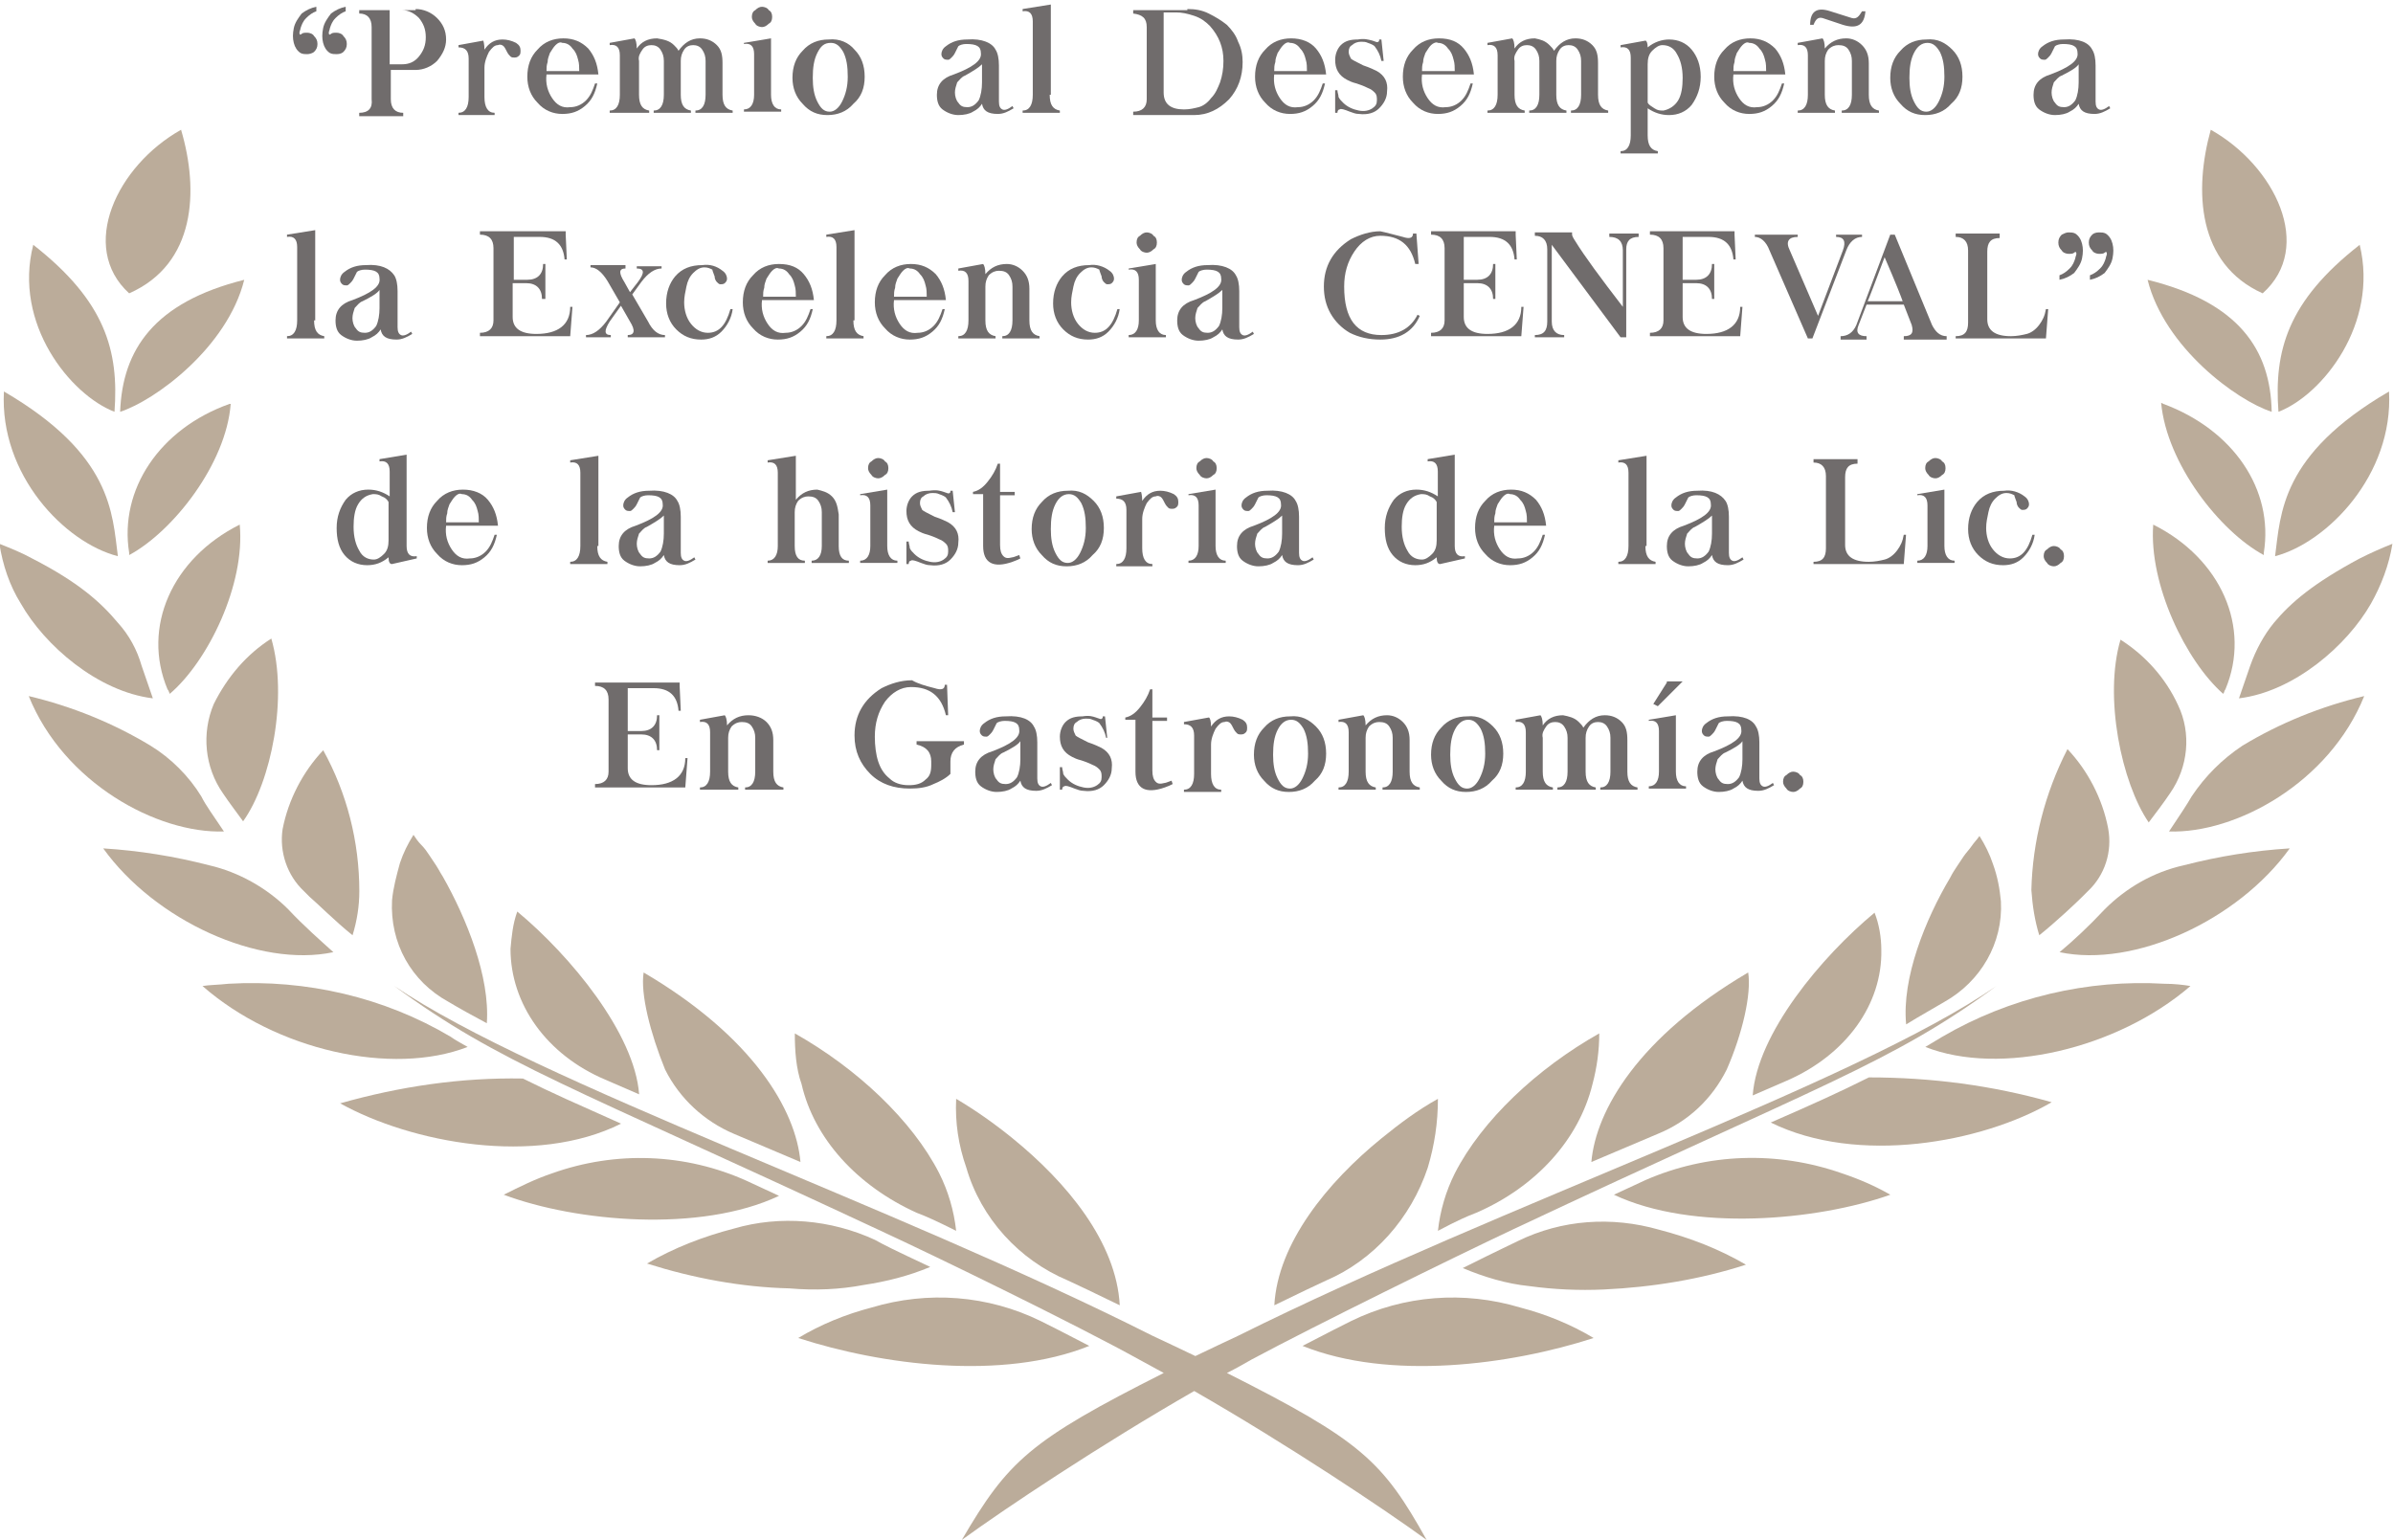 <?xml version="1.0" encoding="utf-8"?>
<!-- Generator: Adobe Illustrator 25.2.3, SVG Export Plug-In . SVG Version: 6.00 Build 0)  -->
<svg version="1.1" id="Layer_1" xmlns="http://www.w3.org/2000/svg" xmlns:xlink="http://www.w3.org/1999/xlink" x="0px" y="0px"
	 viewBox="0 0 212.1 136.5" style="enable-background:new 0 0 212.1 136.5;" xml:space="preserve">
<style type="text/css">
	.st0{enable-background:new    ;}
	.st1{fill:#706C6C;}
	.st2{fill:#BBAC9A;}
</style>
<g transform="translate(-613.961 -1653)">
	<g class="st0">
		<path class="st1" d="M641.2,1657.8c-0.2,0-0.4,0-0.6-0.1c-0.3-0.2-0.5-0.5-0.6-0.9c-0.1-0.4-0.1-0.8,0-1.3
			c0.1-0.5,0.4-0.9,0.7-1.3c0.4-0.3,0.8-0.5,1.3-0.6v0.4c-0.3,0.1-0.6,0.3-0.9,0.6c-0.3,0.3-0.4,0.6-0.5,0.9c0,0.1-0.1,0.3-0.1,0.4
			c0,0.2,0.1,0.2,0.2,0.1c0.1-0.1,0.3-0.1,0.5-0.1c0.2,0,0.5,0.1,0.6,0.3c0.2,0.2,0.3,0.4,0.3,0.7c0,0.3-0.1,0.5-0.3,0.7
			C641.7,1657.7,641.4,1657.8,641.2,1657.8z M643.8,1657.8c-0.2,0-0.4,0-0.6-0.1c-0.3-0.2-0.5-0.5-0.6-0.9c-0.1-0.4-0.1-0.8,0-1.3
			c0.1-0.5,0.4-0.9,0.7-1.3c0.4-0.3,0.8-0.5,1.3-0.6v0.4c-0.3,0.1-0.6,0.3-0.9,0.6c-0.3,0.3-0.4,0.6-0.5,0.9c0,0.1-0.1,0.3-0.1,0.4
			c0,0.2,0.1,0.2,0.2,0.1c0.1-0.1,0.3-0.1,0.5-0.1c0.2,0,0.5,0.1,0.6,0.3c0.2,0.2,0.3,0.4,0.3,0.7c0,0.3-0.1,0.5-0.3,0.7
			C644.3,1657.7,644.1,1657.8,643.8,1657.8z"/>
		<path class="st1" d="M650.8,1653.8c0.7,0,1.4,0.3,1.9,0.8c0.5,0.5,0.8,1.1,0.8,1.9c0,0.7-0.3,1.3-0.8,1.9
			c-0.5,0.5-1.2,0.8-1.9,0.8h-2.2v2.6c0,0.8,0.4,1.2,1.1,1.2v0.3h-3.9v-0.3c0.8,0,1.2-0.4,1.1-1.2v-6.4c0-0.8-0.4-1.2-1.1-1.2v-0.3
			H650.8z M648.5,1658.7h1.1c0.6,0,1.1-0.2,1.5-0.7s0.6-1,0.6-1.7c0-0.7-0.2-1.2-0.6-1.7c-0.4-0.4-0.9-0.7-1.5-0.7h-1.1V1658.7z"/>
		<path class="st1" d="M656.9,1657.4c0.4-0.6,0.9-0.9,1.6-0.9c0.4,0,0.8,0.1,1.2,0.3c0.3,0.2,0.4,0.4,0.4,0.7c0,0.1,0,0.3-0.1,0.4
			c-0.1,0.1-0.2,0.2-0.4,0.2c-0.2,0-0.3,0-0.4-0.1c-0.1-0.1-0.2-0.2-0.3-0.4c-0.1-0.2-0.2-0.4-0.3-0.5c-0.1-0.1-0.3-0.2-0.5-0.1
			c-0.3,0-0.5,0.2-0.8,0.6c-0.2,0.4-0.4,0.9-0.4,1.4v2.6c0,0.9,0.3,1.4,0.9,1.4v0.2h-3.2v-0.2c0.6,0,0.9-0.5,0.9-1.4v-3.4
			c0-0.7-0.3-1-0.9-1v-0.2l2.2-0.4C656.8,1656.6,656.9,1656.9,656.9,1657.4z"/>
		<path class="st1" d="M666.1,1657.3c0.5,0.6,0.8,1.3,0.9,2.3h-4.6c-0.1,0.8,0.1,1.5,0.5,2.1c0.4,0.6,0.9,0.9,1.6,0.8
			c0.5,0,1-0.2,1.4-0.6s0.6-0.9,0.8-1.5h0.2c-0.2,0.9-0.5,1.5-1.1,2c-0.6,0.5-1.2,0.7-2,0.7c-0.8,0-1.6-0.3-2.2-1
			c-0.6-0.6-0.9-1.4-0.9-2.3c0-1,0.3-1.8,0.9-2.4c0.6-0.7,1.4-1,2.3-1C664.8,1656.4,665.5,1656.7,666.1,1657.3z M663.2,1657
			c-0.2,0.2-0.3,0.4-0.5,0.7c-0.1,0.3-0.2,0.5-0.2,0.8c-0.1,0.3-0.1,0.5-0.1,0.8h2.9c0-0.3,0-0.7-0.1-1c-0.1-0.4-0.2-0.7-0.5-1
			c-0.2-0.3-0.5-0.5-0.9-0.5C663.6,1656.7,663.4,1656.8,663.2,1657z"/>
		<path class="st1" d="M673.7,1657c0.2,0.2,0.3,0.3,0.4,0.5c0.5-0.7,1.1-1.1,1.9-1.1c0.6,0,1.1,0.2,1.5,0.6c0.4,0.4,0.5,0.9,0.5,1.6
			v2.8c0,0.9,0.3,1.3,0.9,1.4v0.2h-3.3v-0.2c0.6,0,0.9-0.5,0.9-1.4v-3c0-0.4-0.1-0.7-0.3-1c-0.2-0.3-0.5-0.4-0.8-0.4
			c-0.3,0-0.6,0.1-0.8,0.4c-0.2,0.3-0.3,0.6-0.3,1v3c0,0.9,0.3,1.3,0.9,1.4v0.2h-3.3v-0.2c0.6,0,0.9-0.5,0.9-1.4v-3
			c0-0.4-0.1-0.7-0.3-1c-0.2-0.3-0.5-0.4-0.8-0.4c-0.3,0-0.6,0.1-0.8,0.4c-0.2,0.3-0.4,0.6-0.3,1v3c0,0.9,0.3,1.3,0.9,1.4v0.2H668
			v-0.2c0.6,0,0.9-0.5,0.9-1.4v-3.5c0-0.7-0.3-1-0.9-0.9v-0.2l2.2-0.4c0.1,0.1,0.2,0.4,0.2,0.9c0.4-0.6,1-0.9,1.8-0.9
			C672.8,1656.5,673.3,1656.6,673.7,1657z"/>
		<path class="st1" d="M679.9,1656.8l2.4-0.4v5c0,0.8,0.3,1.3,0.9,1.3v0.2h-3.3v-0.2c0.6,0,0.9-0.5,0.9-1.3v-3.6
			c0-0.7-0.3-1-0.9-0.9V1656.8z M682.4,1654.5c0,0.3-0.1,0.5-0.3,0.6c-0.2,0.2-0.4,0.3-0.6,0.3c-0.2,0-0.5-0.1-0.6-0.3
			c-0.2-0.2-0.3-0.4-0.3-0.6c0-0.3,0.1-0.5,0.3-0.6c0.2-0.2,0.4-0.3,0.6-0.3c0.2,0,0.5,0.1,0.6,0.3
			C682.3,1654,682.4,1654.2,682.4,1654.5z"/>
		<path class="st1" d="M689.7,1657.4c0.6,0.6,0.9,1.4,0.9,2.4c0,1-0.3,1.8-1,2.4c-0.6,0.7-1.4,1-2.3,1c-0.9,0-1.6-0.3-2.2-1
			c-0.6-0.6-0.9-1.4-0.9-2.3c0-1,0.3-1.8,0.9-2.4c0.6-0.7,1.4-1,2.3-1C688.4,1656.4,689.2,1656.8,689.7,1657.4z M686.4,1657.7
			c-0.3,0.6-0.4,1.3-0.4,2.2c0,0.8,0.1,1.5,0.4,2.1c0.3,0.6,0.6,0.9,1.1,0.9c0.4,0,0.8-0.3,1.1-0.9c0.3-0.6,0.5-1.3,0.5-2.2
			c0-0.9-0.1-1.6-0.4-2.2c-0.3-0.5-0.6-0.8-1.1-0.8C687,1656.8,686.7,1657.1,686.4,1657.7z"/>
		<path class="st1" d="M702.2,1657.4c0.2,0.3,0.3,0.8,0.3,1.4v3.2c0,0.4,0.1,0.6,0.3,0.7c0.2,0.1,0.5,0,0.9-0.3l0.1,0.2
			c-0.5,0.3-0.9,0.5-1.4,0.5c-0.9,0-1.3-0.3-1.4-0.9c-0.2,0.3-0.4,0.5-0.8,0.7c-0.3,0.2-0.8,0.3-1.3,0.3c-0.5,0-1-0.2-1.4-0.5
			c-0.4-0.3-0.5-0.8-0.5-1.3c0-0.9,0.5-1.5,1.5-1.8c1.6-0.6,2.5-1.2,2.4-1.9c0-0.6-0.4-0.8-1.3-0.8c-0.3,0-0.6,0.1-0.7,0.2
			c0,0-0.1,0.2-0.3,0.6c-0.1,0.2-0.2,0.3-0.3,0.4c-0.1,0.1-0.2,0.2-0.3,0.2c-0.1,0-0.3,0-0.4-0.1c-0.1-0.1-0.2-0.2-0.2-0.4
			c0-0.2,0.1-0.5,0.4-0.7c0.5-0.4,1.1-0.6,1.9-0.6C701,1656.4,701.9,1656.8,702.2,1657.4z M699.5,1659.7c-0.3,0.1-0.5,0.4-0.7,0.6
			c-0.1,0.3-0.2,0.6-0.2,0.9c0,0.3,0.1,0.7,0.3,0.9c0.2,0.3,0.4,0.4,0.8,0.4c0.4,0,0.7-0.2,1-0.6c0.2-0.4,0.3-1,0.3-1.6v-1.6
			C700.7,1659,700.2,1659.3,699.5,1659.7z"/>
		<path class="st1" d="M707,1661.4c0,0.9,0.3,1.3,0.9,1.4v0.2h-3.3v-0.2c0.6,0,0.9-0.5,0.9-1.4v-6.5c0-0.7-0.3-1-0.9-0.9v-0.2
			l2.5-0.4v3V1661.4z"/>
		<path class="st1" d="M719.2,1653.8c0.7,0,1.3,0.1,1.9,0.4c0.6,0.3,1.1,0.6,1.6,1c0.4,0.4,0.8,0.9,1,1.5c0.3,0.6,0.4,1.2,0.4,1.8
			c0,1.3-0.4,2.4-1.2,3.3c-0.9,0.9-1.9,1.4-3.1,1.4h-5.4v-0.3c0.8,0,1.2-0.4,1.2-1.1v-6.4c0-0.8-0.4-1.1-1.2-1.2v-0.3H719.2z
			 M717.1,1661.2c0,1,0.6,1.5,1.8,1.5c0.5,0,0.9-0.1,1.3-0.2c0.4-0.1,0.8-0.4,1.1-0.8c0.4-0.4,0.6-0.9,0.8-1.4
			c0.2-0.6,0.3-1.2,0.3-1.9c0-1.2-0.4-2.2-1.2-3.1c-0.4-0.4-0.8-0.7-1.4-0.9c-0.6-0.2-1.1-0.3-1.6-0.3h-1.1V1661.2z"/>
		<path class="st1" d="M730.6,1657.3c0.5,0.6,0.8,1.3,0.9,2.3h-4.6c-0.1,0.8,0.1,1.5,0.5,2.1c0.4,0.6,0.9,0.9,1.6,0.8
			c0.5,0,1-0.2,1.4-0.6s0.6-0.9,0.8-1.5h0.2c-0.2,0.9-0.5,1.5-1.1,2c-0.6,0.5-1.2,0.7-2,0.7c-0.8,0-1.6-0.3-2.2-1
			c-0.6-0.6-0.9-1.4-0.9-2.3c0-1,0.3-1.8,0.9-2.4c0.6-0.7,1.4-1,2.3-1C729.3,1656.4,730.1,1656.7,730.6,1657.3z M727.7,1657
			c-0.2,0.2-0.3,0.4-0.5,0.7c-0.1,0.3-0.2,0.5-0.2,0.8c-0.1,0.3-0.1,0.5-0.1,0.8h2.9c0-0.3,0-0.7-0.1-1c-0.1-0.4-0.2-0.7-0.5-1
			c-0.2-0.3-0.5-0.5-0.9-0.5C728.1,1656.7,727.9,1656.8,727.7,1657z"/>
		<path class="st1" d="M735.6,1656.6c0.3,0.1,0.5,0.2,0.5,0.1c0.1,0,0.1-0.1,0.1-0.2h0.2l0.2,1.9h-0.2c-0.1-0.5-0.3-0.9-0.6-1.3
			c-0.1-0.1-0.3-0.2-0.6-0.3c-0.2-0.1-0.4-0.1-0.6-0.1c-0.3,0-0.6,0.1-0.8,0.3c-0.2,0.1-0.3,0.3-0.3,0.6c0,0.2,0.1,0.4,0.2,0.6
			c0.1,0.1,0.5,0.3,1.1,0.6c0.6,0.2,1,0.4,1.2,0.5c0.7,0.4,1,1,0.9,1.8c0,0.6-0.3,1.1-0.7,1.5c-0.4,0.4-1,0.6-1.8,0.5
			c-0.3,0-0.5-0.1-0.8-0.2c-0.5-0.2-0.8-0.3-0.9-0.2c-0.1,0-0.2,0.1-0.2,0.3h-0.2l0-2h0.2c0,0.2,0.1,0.4,0.1,0.6
			c0.1,0.2,0.2,0.3,0.4,0.5c0.4,0.4,0.9,0.6,1.4,0.7c0.5,0.1,0.9,0,1.2-0.2c0.3-0.2,0.4-0.4,0.4-0.7c0-0.3,0-0.5-0.2-0.7
			c-0.1-0.1-0.3-0.3-0.6-0.4c-0.4-0.2-0.7-0.3-1-0.4c-0.4-0.1-0.6-0.2-0.8-0.3c-0.8-0.4-1.1-1-1.1-1.8c0-0.5,0.2-1,0.5-1.3
			c0.4-0.4,0.9-0.5,1.5-0.5C734.9,1656.4,735.2,1656.5,735.6,1656.6z"/>
		<path class="st1" d="M743.7,1657.3c0.5,0.6,0.8,1.3,0.9,2.3H740c-0.1,0.8,0.1,1.5,0.5,2.1c0.4,0.6,0.9,0.9,1.6,0.8
			c0.5,0,1-0.2,1.4-0.6s0.6-0.9,0.8-1.5h0.2c-0.2,0.9-0.5,1.5-1.1,2c-0.6,0.5-1.2,0.7-2,0.7c-0.8,0-1.6-0.3-2.2-1
			c-0.6-0.6-0.9-1.4-0.9-2.3c0-1,0.3-1.8,0.9-2.4c0.6-0.7,1.4-1,2.3-1C742.5,1656.4,743.2,1656.7,743.7,1657.3z M740.8,1657
			c-0.2,0.2-0.3,0.4-0.5,0.7c-0.1,0.3-0.2,0.5-0.2,0.8c-0.1,0.3-0.1,0.5-0.1,0.8h2.9c0-0.3,0-0.7-0.1-1c-0.1-0.4-0.2-0.7-0.5-1
			c-0.2-0.3-0.5-0.5-0.9-0.5C741.3,1656.7,741,1656.8,740.8,1657z"/>
		<path class="st1" d="M751.3,1657c0.2,0.2,0.3,0.3,0.4,0.5c0.5-0.7,1.1-1.1,1.9-1.1c0.6,0,1.1,0.2,1.5,0.6c0.4,0.4,0.5,0.9,0.5,1.6
			v2.8c0,0.9,0.3,1.3,0.9,1.4v0.2h-3.3v-0.2c0.6,0,0.9-0.5,0.9-1.4v-3c0-0.4-0.1-0.7-0.3-1c-0.2-0.3-0.5-0.4-0.8-0.4
			c-0.3,0-0.6,0.1-0.8,0.4c-0.2,0.3-0.3,0.6-0.3,1v3c0,0.9,0.3,1.3,0.9,1.4v0.2h-3.3v-0.2c0.6,0,0.9-0.5,0.9-1.4v-3
			c0-0.4-0.1-0.7-0.3-1c-0.2-0.3-0.5-0.4-0.8-0.4c-0.3,0-0.6,0.1-0.8,0.4c-0.2,0.3-0.4,0.6-0.3,1v3c0,0.9,0.3,1.3,0.9,1.4v0.2h-3.3
			v-0.2c0.6,0,0.9-0.5,0.9-1.4v-3.5c0-0.7-0.3-1-0.9-0.9v-0.2l2.2-0.4c0.1,0.1,0.2,0.4,0.2,0.9c0.4-0.6,1-0.9,1.8-0.9
			C750.5,1656.5,750.9,1656.6,751.3,1657z"/>
		<path class="st1" d="M760,1657.2c0.6-0.5,1.3-0.7,1.9-0.7c0.8,0,1.5,0.3,2,0.9c0.5,0.6,0.8,1.4,0.8,2.4c0,1-0.3,1.8-0.8,2.5
			c-0.5,0.6-1.2,0.9-2,0.9c-0.7,0-1.3-0.2-1.9-0.6v2.4c0,0.9,0.3,1.3,0.9,1.4v0.2h-3.3v-0.2c0.6,0,0.9-0.5,0.9-1.4v-6.9
			c0-0.7-0.3-1-0.9-0.9v-0.2l2.2-0.4C759.9,1656.6,760,1656.8,760,1657.2z M762.7,1661.9c0.3-0.5,0.4-1.2,0.4-2
			c0-0.9-0.2-1.6-0.5-2.1c-0.3-0.6-0.8-0.8-1.3-0.8c-0.3,0-0.6,0.2-0.9,0.5c-0.3,0.3-0.4,0.7-0.4,1.2v3.4c0.1,0.2,0.3,0.3,0.6,0.5
			c0.3,0.2,0.5,0.2,0.8,0.2C761.9,1662.7,762.4,1662.4,762.7,1661.9z"/>
		<path class="st1" d="M771.3,1657.3c0.5,0.6,0.8,1.3,0.9,2.3h-4.6c-0.1,0.8,0.1,1.5,0.5,2.1c0.4,0.6,0.9,0.9,1.6,0.8
			c0.5,0,1-0.2,1.4-0.6s0.6-0.9,0.8-1.5h0.2c-0.2,0.9-0.5,1.5-1.1,2c-0.6,0.5-1.2,0.7-2,0.7c-0.8,0-1.6-0.3-2.2-1
			c-0.6-0.6-0.9-1.4-0.9-2.3c0-1,0.3-1.8,0.9-2.4c0.6-0.7,1.4-1,2.3-1C770,1656.4,770.7,1656.7,771.3,1657.3z M768.4,1657
			c-0.2,0.2-0.3,0.4-0.5,0.7c-0.1,0.3-0.2,0.5-0.2,0.8c-0.1,0.3-0.1,0.5-0.1,0.8h2.9c0-0.3,0-0.7-0.1-1c-0.1-0.4-0.2-0.7-0.5-1
			c-0.2-0.3-0.5-0.5-0.9-0.5C768.8,1656.7,768.6,1656.8,768.4,1657z"/>
		<path class="st1" d="M779,1657c0.4,0.4,0.6,0.9,0.6,1.6v2.8c0,0.9,0.3,1.3,0.9,1.4v0.2h-3.3v-0.2c0.6,0,0.9-0.5,0.9-1.4v-3
			c0-0.4-0.1-0.7-0.3-1c-0.2-0.3-0.5-0.4-0.9-0.4c-0.3,0-0.6,0.1-0.9,0.4c-0.2,0.3-0.3,0.6-0.3,1v3c0,0.9,0.3,1.3,0.9,1.4v0.2h-3.3
			v-0.2c0.6,0,0.9-0.5,0.9-1.4v-3.5c0-0.7-0.3-1-0.9-0.9v-0.2l2.2-0.4c0.1,0.1,0.2,0.4,0.2,0.9c0.5-0.6,1.1-0.9,1.9-0.9
			C778.1,1656.4,778.6,1656.6,779,1657z M778.1,1654.6l-1.9-0.6c-1.2-0.4-1.8,0-1.8,1.2l0.3,0c0.2-0.5,0.4-0.7,0.8-0.6l1.8,0.6
			c1.3,0.4,1.9,0,2-1.2l-0.3,0C778.7,1654.5,778.5,1654.7,778.1,1654.6z"/>
		<path class="st1" d="M787,1657.4c0.6,0.6,0.9,1.4,0.9,2.4c0,1-0.3,1.8-1,2.4c-0.6,0.7-1.4,1-2.3,1c-0.9,0-1.6-0.3-2.2-1
			c-0.6-0.6-0.9-1.4-0.9-2.3c0-1,0.3-1.8,0.9-2.4c0.6-0.7,1.4-1,2.3-1C785.7,1656.4,786.4,1656.8,787,1657.4z M783.6,1657.7
			c-0.3,0.6-0.4,1.3-0.4,2.2c0,0.8,0.1,1.5,0.4,2.1c0.3,0.6,0.6,0.9,1.1,0.9c0.4,0,0.8-0.3,1.1-0.9c0.3-0.6,0.5-1.3,0.5-2.2
			c0-0.9-0.1-1.6-0.4-2.2c-0.3-0.5-0.6-0.8-1.1-0.8C784.3,1656.8,783.9,1657.1,783.6,1657.7z"/>
		<path class="st1" d="M799.4,1657.4c0.2,0.3,0.3,0.8,0.3,1.4v3.2c0,0.4,0.1,0.6,0.3,0.7c0.2,0.1,0.5,0,0.9-0.3l0.1,0.2
			c-0.5,0.3-0.9,0.5-1.4,0.5c-0.9,0-1.3-0.3-1.4-0.9c-0.2,0.3-0.4,0.5-0.8,0.7c-0.3,0.2-0.8,0.3-1.3,0.3c-0.5,0-1-0.2-1.4-0.5
			c-0.4-0.3-0.5-0.8-0.5-1.3c0-0.9,0.5-1.5,1.5-1.8c1.6-0.6,2.5-1.2,2.4-1.9c0-0.6-0.4-0.8-1.3-0.8c-0.3,0-0.6,0.1-0.7,0.2
			c0,0-0.1,0.2-0.3,0.6c-0.1,0.2-0.2,0.3-0.3,0.4c-0.1,0.1-0.2,0.2-0.3,0.2c-0.1,0-0.3,0-0.4-0.1c-0.1-0.1-0.2-0.2-0.2-0.4
			c0-0.2,0.1-0.5,0.4-0.7c0.5-0.4,1.1-0.6,1.9-0.6C798.3,1656.4,799.1,1656.8,799.4,1657.4z M796.7,1659.7c-0.3,0.1-0.5,0.4-0.7,0.6
			c-0.1,0.3-0.2,0.6-0.2,0.9c0,0.3,0.1,0.7,0.3,0.9c0.2,0.3,0.4,0.4,0.8,0.4c0.4,0,0.7-0.2,1-0.6c0.2-0.4,0.3-1,0.3-1.6v-1.6
			C798,1659,797.5,1659.3,796.7,1659.7z"/>
	</g>
	<g class="st0">
		<path class="st1" d="M641.8,1681.4c0,0.9,0.3,1.3,0.9,1.4v0.2h-3.3v-0.2c0.6,0,0.9-0.5,0.9-1.4v-6.5c0-0.7-0.3-1-0.9-0.9v-0.2
			l2.5-0.4v3V1681.4z"/>
		<path class="st1" d="M648.9,1677.4c0.2,0.3,0.3,0.8,0.3,1.4v3.2c0,0.4,0.1,0.6,0.3,0.7c0.2,0.1,0.5,0,0.9-0.3l0.1,0.2
			c-0.5,0.3-0.9,0.5-1.4,0.5c-0.9,0-1.3-0.3-1.4-0.9c-0.2,0.3-0.4,0.5-0.8,0.7c-0.3,0.2-0.8,0.3-1.3,0.3c-0.5,0-1-0.2-1.4-0.5
			c-0.4-0.3-0.5-0.8-0.5-1.3c0-0.9,0.5-1.5,1.5-1.8c1.6-0.6,2.5-1.2,2.4-1.9c0-0.6-0.4-0.8-1.3-0.8c-0.3,0-0.6,0.1-0.7,0.2
			c0,0-0.1,0.2-0.3,0.6c-0.1,0.2-0.2,0.3-0.3,0.4c-0.1,0.1-0.2,0.2-0.3,0.2c-0.1,0-0.3,0-0.4-0.1c-0.1-0.1-0.2-0.2-0.2-0.4
			c0-0.2,0.1-0.5,0.4-0.7c0.5-0.4,1.1-0.6,1.9-0.6C647.7,1676.4,648.5,1676.8,648.9,1677.4z M646.1,1679.7c-0.3,0.1-0.5,0.4-0.7,0.6
			c-0.1,0.3-0.2,0.6-0.2,0.9c0,0.3,0.1,0.7,0.3,0.9c0.2,0.3,0.4,0.4,0.8,0.4c0.4,0,0.7-0.2,1-0.6c0.2-0.4,0.3-1,0.3-1.6v-1.6
			C647.4,1679,646.9,1679.3,646.1,1679.7z"/>
		<path class="st1" d="M664.1,1673.8l0.1,2.2l-0.2,0c-0.1-1.3-0.8-2-2.2-2h-2.3v3.8h1.2c0.9,0,1.4-0.5,1.4-1.4h0.2v3.1H662
			c0-0.9-0.5-1.4-1.4-1.4h-1.2v3c0,1,0.7,1.5,2.1,1.5c1.9,0,3-0.8,3-2.4l0.2,0l-0.2,2.6h-8v-0.3c0.8,0,1.2-0.4,1.2-1.1v-6.4
			c0-0.8-0.4-1.2-1.2-1.2v-0.3H664.1z"/>
		<path class="st1" d="M669.4,1676.6v0.2c-0.6,0-0.6,0.4-0.1,1.2l0.5,0.9l0.7-0.9c0.6-0.8,0.6-1.2-0.1-1.2v-0.2h2.2v0.2
			c-0.6,0-1.2,0.4-1.8,1.2l-0.8,1.1l1.4,2.4c0.4,0.8,0.9,1.2,1.5,1.2v0.2h-3.3v-0.2c0.6,0,0.7-0.4,0.2-1.2l-0.8-1.4l-1,1.4
			c-0.5,0.8-0.5,1.2,0.1,1.2v0.2h-2.2v-0.2c0.6,0,1.2-0.4,1.8-1.2l1.2-1.7l-1.1-1.9c-0.5-0.8-1-1.2-1.5-1.2v-0.2H669.4z"/>
		<path class="st1" d="M678,1677c0.3,0.2,0.4,0.5,0.4,0.7c0,0.2-0.1,0.3-0.2,0.4c-0.1,0.1-0.3,0.1-0.4,0.1c-0.1,0-0.2-0.1-0.3-0.2
			c-0.1-0.1-0.2-0.3-0.2-0.5c-0.1-0.3-0.2-0.5-0.2-0.6c-0.2-0.1-0.4-0.2-0.7-0.2c-0.4,0-0.7,0.2-1,0.5c-0.3,0.3-0.5,0.7-0.6,1.2
			c-0.1,0.5-0.2,0.9-0.2,1.4c0,0.7,0.2,1.4,0.6,1.9c0.4,0.5,0.9,0.8,1.5,0.8c1,0,1.6-0.7,2-2.1h0.2c-0.1,0.8-0.5,1.5-1,2
			c-0.5,0.5-1.1,0.7-1.8,0.7c-0.9,0-1.6-0.3-2.2-0.9c-0.6-0.6-0.9-1.4-0.9-2.3c0-1,0.3-1.8,0.8-2.4c0.6-0.7,1.4-1,2.4-1
			C676.9,1676.4,677.5,1676.6,678,1677z"/>
		<path class="st1" d="M685.2,1677.3c0.5,0.6,0.8,1.3,0.9,2.3h-4.6c-0.1,0.8,0.1,1.5,0.5,2.1c0.4,0.6,0.9,0.9,1.6,0.8
			c0.5,0,1-0.2,1.4-0.6s0.6-0.9,0.8-1.5h0.2c-0.2,0.9-0.5,1.5-1.1,2c-0.6,0.5-1.2,0.7-2,0.7c-0.8,0-1.6-0.3-2.2-1
			c-0.6-0.6-0.9-1.4-0.9-2.3c0-1,0.3-1.8,0.9-2.4c0.6-0.7,1.4-1,2.3-1C684,1676.4,684.7,1676.7,685.2,1677.3z M682.4,1677
			c-0.2,0.2-0.3,0.4-0.5,0.7c-0.1,0.3-0.2,0.5-0.2,0.8c-0.1,0.3-0.1,0.5-0.1,0.8h2.9c0-0.3,0-0.7-0.1-1c-0.1-0.4-0.2-0.7-0.5-1
			c-0.2-0.3-0.5-0.5-0.9-0.5C682.8,1676.7,682.6,1676.8,682.4,1677z"/>
		<path class="st1" d="M689.6,1681.4c0,0.9,0.3,1.3,0.9,1.4v0.2h-3.3v-0.2c0.6,0,0.9-0.5,0.9-1.4v-6.5c0-0.7-0.3-1-0.9-0.9v-0.2
			l2.5-0.4v3V1681.4z"/>
		<path class="st1" d="M696.9,1677.3c0.5,0.6,0.8,1.3,0.9,2.3h-4.6c-0.1,0.8,0.1,1.5,0.5,2.1c0.4,0.6,0.9,0.9,1.6,0.8
			c0.5,0,1-0.2,1.4-0.6s0.6-0.9,0.8-1.5h0.2c-0.2,0.9-0.5,1.5-1.1,2c-0.6,0.5-1.2,0.7-2,0.7c-0.8,0-1.6-0.3-2.2-1
			c-0.6-0.6-0.9-1.4-0.9-2.3c0-1,0.3-1.8,0.9-2.4c0.6-0.7,1.4-1,2.3-1C695.6,1676.4,696.3,1676.7,696.9,1677.3z M694,1677
			c-0.2,0.2-0.3,0.4-0.5,0.7c-0.1,0.3-0.2,0.5-0.2,0.8c-0.1,0.3-0.1,0.5-0.1,0.8h2.9c0-0.3,0-0.7-0.1-1c-0.1-0.4-0.2-0.7-0.5-1
			c-0.2-0.3-0.5-0.5-0.9-0.5C694.4,1676.7,694.2,1676.8,694,1677z"/>
		<path class="st1" d="M704.6,1677c0.4,0.4,0.6,0.9,0.6,1.6v2.8c0,0.9,0.3,1.3,0.9,1.4v0.2h-3.3v-0.2c0.6,0,0.9-0.5,0.9-1.4v-3
			c0-0.4-0.1-0.7-0.3-1c-0.2-0.3-0.5-0.4-0.9-0.4c-0.3,0-0.6,0.1-0.9,0.4c-0.2,0.3-0.3,0.6-0.3,1v3c0,0.9,0.3,1.3,0.9,1.4v0.2h-3.3
			v-0.2c0.6,0,0.9-0.5,0.9-1.4v-3.5c0-0.7-0.3-1-0.9-0.9v-0.2l2.2-0.4c0.1,0.1,0.2,0.4,0.2,0.9c0.5-0.6,1.1-0.9,1.9-0.9
			C703.7,1676.4,704.2,1676.6,704.6,1677z"/>
		<path class="st1" d="M712.3,1677c0.3,0.2,0.4,0.5,0.4,0.7c0,0.2-0.1,0.3-0.2,0.4c-0.1,0.1-0.3,0.1-0.4,0.1c-0.1,0-0.2-0.1-0.3-0.2
			c-0.1-0.1-0.2-0.3-0.2-0.5c-0.1-0.3-0.2-0.5-0.2-0.6c-0.2-0.1-0.4-0.2-0.7-0.2c-0.4,0-0.7,0.2-1,0.5c-0.3,0.3-0.5,0.7-0.6,1.2
			c-0.1,0.5-0.2,0.9-0.2,1.4c0,0.7,0.2,1.4,0.6,1.9c0.4,0.5,0.9,0.8,1.5,0.8c1,0,1.6-0.7,2-2.1h0.2c-0.1,0.8-0.5,1.5-1,2
			c-0.5,0.5-1.1,0.7-1.8,0.7c-0.9,0-1.6-0.3-2.2-0.9c-0.6-0.6-0.9-1.4-0.9-2.3c0-1,0.3-1.8,0.8-2.4c0.6-0.7,1.4-1,2.4-1
			C711.1,1676.4,711.8,1676.6,712.3,1677z"/>
		<path class="st1" d="M714,1676.8l2.4-0.4v5c0,0.8,0.3,1.3,0.9,1.3v0.2H714v-0.2c0.6,0,0.9-0.5,0.9-1.3v-3.6c0-0.7-0.3-1-0.9-0.9
			V1676.8z M716.5,1674.5c0,0.3-0.1,0.5-0.3,0.6c-0.2,0.2-0.4,0.3-0.6,0.3c-0.2,0-0.5-0.1-0.6-0.3c-0.2-0.2-0.3-0.4-0.3-0.6
			c0-0.3,0.1-0.5,0.3-0.6c0.2-0.2,0.4-0.3,0.6-0.3c0.2,0,0.5,0.1,0.6,0.3C716.4,1674,716.5,1674.2,716.5,1674.5z"/>
		<path class="st1" d="M723.5,1677.4c0.2,0.3,0.3,0.8,0.3,1.4v3.2c0,0.4,0.1,0.6,0.3,0.7c0.2,0.1,0.5,0,0.9-0.3l0.1,0.2
			c-0.5,0.3-0.9,0.5-1.4,0.5c-0.9,0-1.3-0.3-1.4-0.9c-0.2,0.3-0.4,0.5-0.8,0.7c-0.3,0.2-0.8,0.3-1.3,0.3c-0.5,0-1-0.2-1.4-0.5
			c-0.4-0.3-0.5-0.8-0.5-1.3c0-0.9,0.5-1.5,1.5-1.8c1.6-0.6,2.5-1.2,2.4-1.9c0-0.6-0.4-0.8-1.3-0.8c-0.3,0-0.6,0.1-0.7,0.2
			c0,0-0.1,0.2-0.3,0.6c-0.1,0.2-0.2,0.3-0.3,0.4c-0.1,0.1-0.2,0.2-0.3,0.2c-0.1,0-0.3,0-0.4-0.1c-0.1-0.1-0.2-0.2-0.2-0.4
			c0-0.2,0.1-0.5,0.4-0.7c0.5-0.4,1.1-0.6,1.9-0.6C722.3,1676.4,723.2,1676.8,723.5,1677.4z M720.8,1679.7c-0.3,0.1-0.5,0.4-0.7,0.6
			c-0.1,0.3-0.2,0.6-0.2,0.9c0,0.3,0.1,0.7,0.3,0.9c0.2,0.3,0.4,0.4,0.8,0.4c0.4,0,0.7-0.2,1-0.6c0.2-0.4,0.3-1,0.3-1.6v-1.6
			C722,1679,721.5,1679.3,720.8,1679.7z"/>
		<path class="st1" d="M738.3,1674c0.6,0.2,0.9,0.1,0.9-0.3h0.3l0.2,2.7l-0.3,0c-0.4-1.7-1.4-2.5-3.1-2.5c-0.9,0-1.7,0.5-2.3,1.4
			c-0.6,0.9-0.9,1.9-0.9,3.1c0,2.9,1.1,4.3,3.3,4.3c1.5,0,2.6-0.6,3.2-1.8l0.2,0.1c-0.6,1.4-1.8,2.1-3.5,2.1c-1,0-1.9-0.2-2.7-0.6
			c-0.7-0.4-1.3-1-1.7-1.7c-0.4-0.7-0.6-1.5-0.6-2.4c0-0.9,0.2-1.7,0.6-2.4c0.4-0.7,1-1.3,1.8-1.8c0.8-0.4,1.7-0.7,2.6-0.7
			C736.8,1673.6,737.5,1673.8,738.3,1674z"/>
		<path class="st1" d="M748.3,1673.8l0.1,2.2l-0.2,0c-0.1-1.3-0.8-2-2.2-2h-2.3v3.8h1.2c0.9,0,1.4-0.5,1.4-1.4h0.2v3.1h-0.2
			c0-0.9-0.5-1.4-1.4-1.4h-1.2v3c0,1,0.7,1.5,2.1,1.5c1.9,0,3-0.8,3-2.4l0.2,0l-0.2,2.6h-8v-0.3c0.8,0,1.2-0.4,1.2-1.1v-6.4
			c0-0.8-0.4-1.2-1.2-1.2v-0.3H748.3z"/>
		<path class="st1" d="M753.3,1673.8c0,0.1,0.1,0.3,0.3,0.6c0.8,1.3,2.2,3.2,4.2,5.8v-5c0-0.8-0.4-1.2-1.2-1.2v-0.3h2.6v0.3
			c-0.8,0-1.1,0.4-1.1,1.1v7.8h-0.5l-6.1-8.2v6.8c0,0.8,0.4,1.2,1.1,1.2v0.2h-2.6v-0.2c0.8,0,1.1-0.4,1.1-1.2v-6.4
			c0-0.8-0.4-1.2-1.1-1.2v-0.3H753.3z"/>
		<path class="st1" d="M767.7,1673.8l0.1,2.2l-0.2,0c-0.1-1.3-0.8-2-2.2-2h-2.3v3.8h1.2c0.9,0,1.4-0.5,1.4-1.4h0.2v3.1h-0.2
			c0-0.9-0.5-1.4-1.4-1.4h-1.2v3c0,1,0.7,1.5,2.1,1.5c1.9,0,3-0.8,3-2.4l0.2,0l-0.2,2.6h-8v-0.3c0.8,0,1.2-0.4,1.2-1.1v-6.4
			c0-0.8-0.4-1.2-1.2-1.2v-0.3H767.7z"/>
		<path class="st1" d="M773.3,1673.8v0.2c-0.8,0-1.1,0.4-0.7,1.2l2.5,5.8l2.2-5.8c0.3-0.8,0.1-1.2-0.6-1.2v-0.2h2.3v0.2
			c-0.6,0-1.1,0.4-1.4,1.2l-3,7.8h-0.4l-3.4-7.8c-0.3-0.8-0.8-1.2-1.3-1.2v-0.2H773.3z"/>
		<path class="st1" d="M781.9,1673.8l3.3,8c0.3,0.6,0.7,1,1.3,1v0.3h-3.8v-0.3c0.7,0,0.9-0.3,0.7-1l-0.7-1.8h-3.3l-0.7,1.8
			c-0.3,0.7,0,1,0.7,1v0.3h-2.3v-0.3c0.6,0,1.1-0.3,1.4-1l3-8H781.9z M779.5,1679.7h3.1c-0.1-0.3-0.6-1.6-1.6-3.9
			C780.1,1678.2,779.6,1679.5,779.5,1679.7z"/>
		<path class="st1" d="M791.2,1673.8v0.3c-0.8,0-1.1,0.4-1.1,1.2v6c0,1,0.7,1.5,2.1,1.5c0.5,0,1-0.1,1.4-0.2s0.8-0.4,1.1-0.8
			c0.3-0.4,0.5-0.8,0.6-1.4l0.2,0l-0.2,2.6h-8l0-0.2c0.8,0,1.1-0.4,1.1-1.2v-6.4c0-0.8-0.4-1.2-1.1-1.2v-0.3H791.2z"/>
		<path class="st1" d="M797.3,1673.6c0.2,0,0.4,0,0.6,0.1c0.3,0.2,0.5,0.5,0.6,0.9c0.1,0.4,0.1,0.8,0,1.3c-0.1,0.5-0.4,0.9-0.7,1.3
			c-0.4,0.3-0.8,0.5-1.3,0.6v-0.4c0.3-0.1,0.6-0.3,0.9-0.6c0.3-0.3,0.4-0.6,0.5-0.9c0-0.1,0.1-0.3,0.1-0.4c0-0.2-0.1-0.2-0.2-0.1
			c-0.1,0.1-0.3,0.1-0.5,0.1c-0.2,0-0.5-0.1-0.6-0.3c-0.2-0.2-0.3-0.4-0.3-0.7c0-0.3,0.1-0.5,0.3-0.7
			C796.9,1673.7,797.1,1673.6,797.3,1673.6z M800,1673.6c0.2,0,0.4,0,0.6,0.1c0.3,0.2,0.5,0.5,0.6,0.9c0.1,0.4,0.1,0.8,0,1.3
			c-0.1,0.5-0.4,0.9-0.7,1.3c-0.4,0.3-0.8,0.5-1.3,0.6v-0.4c0.3-0.1,0.6-0.3,0.9-0.6c0.3-0.3,0.4-0.6,0.5-0.9c0-0.1,0.1-0.3,0.1-0.4
			c0-0.2-0.1-0.2-0.2-0.1c-0.1,0.1-0.3,0.1-0.5,0.1c-0.2,0-0.5-0.1-0.6-0.3c-0.2-0.2-0.3-0.4-0.3-0.7c0-0.3,0.1-0.5,0.3-0.7
			C799.5,1673.7,799.7,1673.6,800,1673.6z"/>
	</g>
	<g class="st0">
		<path class="st1" d="M648.4,1702.4c-0.6,0.5-1.2,0.7-1.9,0.7c-0.8,0-1.5-0.3-2-0.9c-0.5-0.6-0.7-1.4-0.7-2.4c0-1,0.3-1.8,0.8-2.5
			c0.5-0.6,1.2-0.9,2-0.9c0.7,0,1.3,0.2,1.9,0.6v-2.2c0-0.7-0.3-1-0.9-0.9v-0.2l2.4-0.4v8.1c0,0.7,0.3,1,0.9,0.9v0.2l-2.2,0.5
			C648.5,1703,648.4,1702.8,648.4,1702.4z M645.7,1697.7c-0.3,0.5-0.4,1.2-0.4,2c0,0.9,0.2,1.6,0.5,2.1c0.3,0.6,0.8,0.8,1.3,0.8
			c0.3,0,0.6-0.2,0.9-0.5c0.3-0.3,0.4-0.7,0.4-1.2v-3.4c-0.1-0.2-0.3-0.4-0.6-0.5c-0.3-0.2-0.5-0.2-0.8-0.2
			C646.4,1696.9,646,1697.2,645.7,1697.7z"/>
		<path class="st1" d="M657.2,1697.3c0.5,0.6,0.8,1.3,0.9,2.3h-4.6c-0.1,0.8,0.1,1.5,0.5,2.1c0.4,0.6,0.9,0.9,1.6,0.8
			c0.5,0,1-0.2,1.4-0.6s0.6-0.9,0.8-1.5h0.2c-0.2,0.9-0.5,1.5-1.1,2c-0.6,0.5-1.2,0.7-2,0.7c-0.8,0-1.6-0.3-2.2-1
			c-0.6-0.6-0.9-1.4-0.9-2.3c0-1,0.3-1.8,0.9-2.4c0.6-0.7,1.4-1,2.3-1C655.9,1696.4,656.7,1696.7,657.2,1697.3z M654.3,1697
			c-0.2,0.2-0.3,0.4-0.5,0.7c-0.1,0.3-0.2,0.5-0.2,0.8c-0.1,0.3-0.1,0.5-0.1,0.8h2.9c0-0.3,0-0.7-0.1-1c-0.1-0.4-0.2-0.7-0.5-1
			c-0.2-0.3-0.5-0.5-0.9-0.5C654.7,1696.7,654.5,1696.8,654.3,1697z"/>
		<path class="st1" d="M666.9,1701.4c0,0.9,0.3,1.3,0.9,1.4v0.2h-3.3v-0.2c0.6,0,0.9-0.5,0.9-1.4v-6.5c0-0.7-0.3-1-0.9-0.9v-0.2
			l2.5-0.4v3V1701.4z"/>
		<path class="st1" d="M674,1697.4c0.2,0.3,0.3,0.8,0.3,1.4v3.2c0,0.4,0.1,0.6,0.3,0.7c0.2,0.1,0.5,0,0.9-0.3l0.1,0.2
			c-0.5,0.3-0.9,0.5-1.4,0.5c-0.9,0-1.3-0.3-1.4-0.9c-0.2,0.3-0.4,0.5-0.8,0.7c-0.3,0.2-0.8,0.3-1.3,0.3c-0.5,0-1-0.2-1.4-0.5
			c-0.4-0.3-0.5-0.8-0.5-1.3c0-0.9,0.5-1.5,1.5-1.8c1.6-0.6,2.5-1.2,2.4-1.9c0-0.6-0.4-0.8-1.3-0.8c-0.3,0-0.6,0.1-0.7,0.2
			c0,0-0.1,0.2-0.3,0.6c-0.1,0.2-0.2,0.3-0.3,0.4c-0.1,0.1-0.2,0.2-0.3,0.2c-0.1,0-0.3,0-0.4-0.1c-0.1-0.1-0.2-0.2-0.2-0.4
			c0-0.2,0.1-0.5,0.4-0.7c0.5-0.4,1.1-0.6,1.9-0.6C672.8,1696.4,673.7,1696.8,674,1697.4z M671.3,1699.7c-0.3,0.1-0.5,0.4-0.7,0.6
			c-0.1,0.3-0.2,0.6-0.2,0.9c0,0.3,0.1,0.7,0.3,0.9c0.2,0.3,0.4,0.4,0.8,0.4c0.4,0,0.7-0.2,1-0.6c0.2-0.4,0.3-1,0.3-1.6v-1.6
			C672.5,1699,672,1699.3,671.3,1699.7z"/>
		<path class="st1" d="M687.7,1697c0.4,0.4,0.5,0.9,0.6,1.6v2.8c0,0.9,0.3,1.3,0.9,1.3v0.2h-3.3v-0.2c0.6,0,0.9-0.5,0.9-1.3v-3
			c0-0.4-0.1-0.7-0.3-1c-0.2-0.3-0.5-0.4-0.9-0.4c-0.3,0-0.6,0.1-0.9,0.4c-0.2,0.3-0.3,0.6-0.3,1v3c0,0.9,0.3,1.3,0.9,1.3v0.2h-3.3
			v-0.2c0.6,0,0.9-0.5,0.9-1.3v-6.5c0-0.7-0.3-1-0.9-0.9v-0.2l2.5-0.4v3.9c0.5-0.6,1.1-0.9,1.9-0.9
			C686.8,1696.5,687.3,1696.6,687.7,1697z"/>
		<path class="st1" d="M690.2,1696.8l2.4-0.4v5c0,0.8,0.3,1.3,0.9,1.3v0.2h-3.3v-0.2c0.6,0,0.9-0.5,0.9-1.3v-3.6
			c0-0.7-0.3-1-0.9-0.9V1696.8z M692.7,1694.5c0,0.3-0.1,0.5-0.3,0.6c-0.2,0.2-0.4,0.3-0.6,0.3c-0.2,0-0.5-0.1-0.6-0.3
			c-0.2-0.2-0.3-0.4-0.3-0.6c0-0.3,0.1-0.5,0.3-0.6c0.2-0.2,0.4-0.3,0.6-0.3c0.2,0,0.5,0.1,0.6,0.3
			C692.6,1694,692.7,1694.2,692.7,1694.5z"/>
		<path class="st1" d="M697.6,1696.6c0.3,0.1,0.5,0.2,0.5,0.1c0.1,0,0.1-0.1,0.1-0.2h0.2l0.2,1.9h-0.2c-0.1-0.5-0.3-0.9-0.6-1.3
			c-0.1-0.1-0.3-0.2-0.6-0.3c-0.2-0.1-0.4-0.1-0.6-0.1c-0.3,0-0.6,0.1-0.8,0.3c-0.2,0.1-0.3,0.3-0.3,0.6c0,0.2,0.1,0.4,0.2,0.6
			c0.1,0.1,0.5,0.3,1.1,0.6c0.6,0.2,1,0.4,1.2,0.5c0.7,0.4,1,1,0.9,1.8c0,0.6-0.3,1.1-0.7,1.5c-0.4,0.4-1,0.6-1.8,0.5
			c-0.3,0-0.5-0.1-0.8-0.2c-0.5-0.2-0.8-0.3-0.9-0.2c-0.1,0-0.2,0.1-0.2,0.3h-0.2l0-2h0.2c0,0.2,0.1,0.4,0.1,0.6
			c0.1,0.2,0.2,0.3,0.4,0.5c0.4,0.4,0.9,0.6,1.4,0.7c0.5,0.1,0.9,0,1.2-0.2c0.3-0.2,0.4-0.4,0.4-0.7c0-0.3,0-0.5-0.2-0.7
			c-0.1-0.1-0.3-0.3-0.6-0.4c-0.4-0.2-0.7-0.3-1-0.4c-0.4-0.1-0.6-0.2-0.8-0.3c-0.8-0.4-1.1-1-1.1-1.8c0-0.5,0.2-1,0.5-1.3
			c0.4-0.4,0.9-0.5,1.5-0.5C697,1696.4,697.3,1696.5,697.6,1696.6z"/>
		<path class="st1" d="M702.6,1694.3v2.3h1.3v0.3h-1.3v4.4c0,0.5,0.1,0.8,0.3,1c0.2,0.2,0.4,0.2,0.8,0.1c0.1,0,0.3-0.1,0.6-0.2
			l0.1,0.3c-0.2,0.1-0.4,0.2-0.7,0.3c-1.7,0.6-2.6,0.1-2.6-1.4v-4.6h-0.9v-0.2c0.5-0.1,0.9-0.4,1.3-0.9c0.4-0.5,0.7-1,0.9-1.6H702.6
			z"/>
		<path class="st1" d="M710.9,1697.4c0.6,0.6,0.9,1.4,0.9,2.4c0,1-0.3,1.8-1,2.4c-0.6,0.7-1.4,1-2.3,1c-0.9,0-1.6-0.3-2.2-1
			c-0.6-0.6-0.9-1.4-0.9-2.3c0-1,0.3-1.8,0.9-2.4c0.6-0.7,1.4-1,2.3-1C709.6,1696.4,710.3,1696.8,710.9,1697.4z M707.5,1697.7
			c-0.3,0.6-0.4,1.3-0.4,2.2c0,0.8,0.1,1.5,0.4,2.1c0.3,0.6,0.6,0.9,1.1,0.9c0.4,0,0.8-0.3,1.1-0.9c0.3-0.6,0.5-1.3,0.5-2.2
			c0-0.9-0.1-1.6-0.4-2.2c-0.3-0.5-0.6-0.8-1.1-0.8C708.2,1696.8,707.8,1697.1,707.5,1697.7z"/>
		<path class="st1" d="M715.2,1697.4c0.4-0.6,0.9-0.9,1.6-0.9c0.4,0,0.8,0.1,1.2,0.3c0.3,0.2,0.4,0.4,0.4,0.7c0,0.1,0,0.3-0.1,0.4
			s-0.2,0.2-0.4,0.2c-0.2,0-0.3,0-0.4-0.1s-0.2-0.2-0.3-0.4c-0.1-0.2-0.2-0.4-0.3-0.5c-0.1-0.1-0.3-0.2-0.5-0.1
			c-0.3,0-0.5,0.2-0.8,0.6c-0.2,0.4-0.4,0.9-0.4,1.4v2.6c0,0.9,0.3,1.4,0.9,1.4v0.2h-3.2v-0.2c0.6,0,0.9-0.5,0.9-1.4v-3.4
			c0-0.7-0.3-1-0.9-1v-0.2l2.2-0.4C715.1,1696.6,715.2,1696.9,715.2,1697.4z"/>
		<path class="st1" d="M719.3,1696.8l2.4-0.4v5c0,0.8,0.3,1.3,0.9,1.3v0.2h-3.3v-0.2c0.6,0,0.9-0.5,0.9-1.3v-3.6
			c0-0.7-0.3-1-0.9-0.9V1696.8z M721.8,1694.5c0,0.3-0.1,0.5-0.3,0.6c-0.2,0.2-0.4,0.3-0.6,0.3c-0.2,0-0.5-0.1-0.6-0.3
			c-0.2-0.2-0.3-0.4-0.3-0.6c0-0.3,0.1-0.5,0.3-0.6c0.2-0.2,0.4-0.3,0.6-0.3c0.2,0,0.5,0.1,0.6,0.3
			C721.7,1694,721.8,1694.2,721.8,1694.5z"/>
		<path class="st1" d="M728.8,1697.4c0.2,0.3,0.3,0.8,0.3,1.4v3.2c0,0.4,0.1,0.6,0.3,0.7c0.2,0.1,0.5,0,0.9-0.3l0.1,0.2
			c-0.5,0.3-0.9,0.5-1.4,0.5c-0.9,0-1.3-0.3-1.4-0.9c-0.2,0.3-0.4,0.5-0.8,0.7c-0.3,0.2-0.8,0.3-1.3,0.3c-0.5,0-1-0.2-1.4-0.5
			c-0.4-0.3-0.5-0.8-0.5-1.3c0-0.9,0.5-1.5,1.5-1.8c1.6-0.6,2.5-1.2,2.4-1.9c0-0.6-0.4-0.8-1.3-0.8c-0.3,0-0.6,0.1-0.7,0.2
			c0,0-0.1,0.2-0.3,0.6c-0.1,0.2-0.2,0.3-0.3,0.4c-0.1,0.1-0.2,0.2-0.3,0.2c-0.1,0-0.3,0-0.4-0.1c-0.1-0.1-0.2-0.2-0.2-0.4
			c0-0.2,0.1-0.5,0.4-0.7c0.5-0.4,1.1-0.6,1.9-0.6C727.6,1696.4,728.5,1696.8,728.8,1697.4z M726.1,1699.7c-0.3,0.1-0.5,0.4-0.7,0.6
			c-0.1,0.3-0.2,0.6-0.2,0.9c0,0.3,0.1,0.7,0.3,0.9c0.2,0.3,0.4,0.4,0.8,0.4c0.4,0,0.7-0.2,1-0.6c0.2-0.4,0.3-1,0.3-1.6v-1.6
			C727.3,1699,726.8,1699.3,726.1,1699.7z"/>
		<path class="st1" d="M741.3,1702.4c-0.6,0.5-1.2,0.7-1.9,0.7c-0.8,0-1.5-0.3-2-0.9c-0.5-0.6-0.7-1.4-0.7-2.4c0-1,0.3-1.8,0.8-2.5
			c0.5-0.6,1.2-0.9,2-0.9c0.7,0,1.3,0.2,1.9,0.6v-2.2c0-0.7-0.3-1-0.9-0.9v-0.2l2.4-0.4v8.1c0,0.7,0.3,1,0.9,0.9v0.2l-2.2,0.5
			C741.4,1703,741.3,1702.8,741.3,1702.4z M738.6,1697.7c-0.3,0.5-0.4,1.2-0.4,2c0,0.9,0.2,1.6,0.5,2.1c0.3,0.6,0.8,0.8,1.3,0.8
			c0.3,0,0.6-0.2,0.9-0.5c0.3-0.3,0.4-0.7,0.4-1.2v-3.4c-0.1-0.2-0.3-0.4-0.6-0.5c-0.3-0.2-0.5-0.2-0.8-0.2
			C739.3,1696.9,738.9,1697.2,738.6,1697.7z"/>
		<path class="st1" d="M750.1,1697.3c0.5,0.6,0.8,1.3,0.9,2.3h-4.6c-0.1,0.8,0.1,1.5,0.5,2.1c0.4,0.6,0.9,0.9,1.6,0.8
			c0.5,0,1-0.2,1.4-0.6s0.6-0.9,0.8-1.5h0.2c-0.2,0.9-0.5,1.5-1.1,2c-0.6,0.5-1.2,0.7-2,0.7c-0.8,0-1.6-0.3-2.2-1
			c-0.6-0.6-0.9-1.4-0.9-2.3c0-1,0.3-1.8,0.9-2.4c0.6-0.7,1.4-1,2.3-1C748.8,1696.4,749.5,1696.7,750.1,1697.3z M747.2,1697
			c-0.2,0.2-0.3,0.4-0.5,0.7c-0.1,0.3-0.2,0.5-0.2,0.8c-0.1,0.3-0.1,0.5-0.1,0.8h2.9c0-0.3,0-0.7-0.1-1c-0.1-0.4-0.2-0.7-0.5-1
			c-0.2-0.3-0.5-0.5-0.9-0.5C747.6,1696.7,747.4,1696.8,747.2,1697z"/>
		<path class="st1" d="M759.8,1701.4c0,0.9,0.3,1.3,0.9,1.4v0.2h-3.3v-0.2c0.6,0,0.9-0.5,0.9-1.4v-6.5c0-0.7-0.3-1-0.9-0.9v-0.2
			l2.5-0.4v3V1701.4z"/>
		<path class="st1" d="M766.9,1697.4c0.2,0.3,0.3,0.8,0.3,1.4v3.2c0,0.4,0.1,0.6,0.3,0.7c0.2,0.1,0.5,0,0.9-0.3l0.1,0.2
			c-0.5,0.3-0.9,0.5-1.4,0.5c-0.9,0-1.3-0.3-1.4-0.9c-0.2,0.3-0.4,0.5-0.8,0.7c-0.3,0.2-0.8,0.3-1.3,0.3c-0.5,0-1-0.2-1.4-0.5
			c-0.4-0.3-0.5-0.8-0.5-1.3c0-0.9,0.5-1.5,1.5-1.8c1.6-0.6,2.5-1.2,2.4-1.9c0-0.6-0.4-0.8-1.3-0.8c-0.3,0-0.6,0.1-0.7,0.2
			c0,0-0.1,0.2-0.3,0.6c-0.1,0.2-0.2,0.3-0.3,0.4c-0.1,0.1-0.2,0.2-0.3,0.2c-0.1,0-0.3,0-0.4-0.1c-0.1-0.1-0.2-0.2-0.2-0.4
			c0-0.2,0.1-0.5,0.4-0.7c0.5-0.4,1.1-0.6,1.9-0.6C765.7,1696.4,766.5,1696.8,766.9,1697.4z M764.2,1699.7c-0.3,0.1-0.5,0.4-0.7,0.6
			c-0.1,0.3-0.2,0.6-0.2,0.9c0,0.3,0.1,0.7,0.3,0.9c0.2,0.3,0.4,0.4,0.8,0.4c0.4,0,0.7-0.2,1-0.6c0.2-0.4,0.3-1,0.3-1.6v-1.6
			C765.4,1699,764.9,1699.3,764.2,1699.7z"/>
		<path class="st1" d="M778.6,1693.8v0.3c-0.8,0-1.1,0.4-1.1,1.2v6c0,1,0.7,1.5,2.1,1.5c0.5,0,1-0.1,1.4-0.2s0.8-0.4,1.1-0.8
			c0.3-0.4,0.5-0.8,0.6-1.4l0.2,0l-0.2,2.6h-8l0-0.2c0.8,0,1.1-0.4,1.1-1.2v-6.4c0-0.8-0.4-1.2-1.1-1.2v-0.3H778.6z"/>
		<path class="st1" d="M783.9,1696.8l2.4-0.4v5c0,0.8,0.3,1.3,0.9,1.3v0.2h-3.3v-0.2c0.6,0,0.9-0.5,0.9-1.3v-3.6
			c0-0.7-0.3-1-0.9-0.9V1696.8z M786.4,1694.5c0,0.3-0.1,0.5-0.3,0.6c-0.2,0.2-0.4,0.3-0.6,0.3c-0.2,0-0.5-0.1-0.6-0.3
			c-0.2-0.2-0.3-0.4-0.3-0.6c0-0.3,0.1-0.5,0.3-0.6c0.2-0.2,0.4-0.3,0.6-0.3c0.2,0,0.5,0.1,0.6,0.3
			C786.3,1694,786.4,1694.2,786.4,1694.5z"/>
		<path class="st1" d="M793.4,1697c0.3,0.2,0.4,0.5,0.4,0.7c0,0.2-0.1,0.3-0.2,0.4c-0.1,0.1-0.3,0.1-0.4,0.1c-0.1,0-0.2-0.1-0.3-0.2
			c-0.1-0.1-0.2-0.3-0.2-0.5c-0.1-0.3-0.2-0.5-0.2-0.6c-0.2-0.1-0.4-0.2-0.7-0.2c-0.4,0-0.7,0.2-1,0.5c-0.3,0.3-0.5,0.7-0.6,1.2
			c-0.1,0.5-0.2,0.9-0.2,1.4c0,0.7,0.2,1.4,0.6,1.9c0.4,0.5,0.9,0.8,1.5,0.8c1,0,1.6-0.7,2-2.1h0.2c-0.1,0.8-0.5,1.5-1,2
			c-0.5,0.5-1.1,0.7-1.8,0.7c-0.9,0-1.6-0.3-2.2-0.9c-0.6-0.6-0.9-1.4-0.9-2.3c0-1,0.3-1.8,0.8-2.4c0.6-0.7,1.4-1,2.4-1
			C792.2,1696.4,792.9,1696.6,793.4,1697z"/>
		<path class="st1" d="M796.9,1702.3c0,0.3-0.1,0.5-0.3,0.6c-0.2,0.2-0.4,0.3-0.6,0.3c-0.2,0-0.5-0.1-0.6-0.3
			c-0.2-0.2-0.3-0.4-0.3-0.6c0-0.3,0.1-0.5,0.3-0.6c0.2-0.2,0.4-0.3,0.6-0.3c0.2,0,0.5,0.1,0.6,0.3
			C796.8,1701.8,796.9,1702,796.9,1702.3z"/>
	</g>
	<g class="st0">
		<path class="st1" d="M674.2,1713.8l0.1,2.2l-0.2,0c-0.1-1.3-0.8-2-2.2-2h-2.3v3.8h1.2c0.9,0,1.4-0.5,1.4-1.4h0.2v3.1h-0.2
			c0-0.9-0.5-1.4-1.4-1.4h-1.2v3c0,1,0.7,1.5,2.1,1.5c1.9,0,3-0.8,3-2.4l0.2,0l-0.2,2.6h-8v-0.3c0.8,0,1.2-0.4,1.2-1.1v-6.4
			c0-0.8-0.4-1.2-1.2-1.2v-0.3H674.2z"/>
		<path class="st1" d="M681.9,1717c0.4,0.4,0.6,0.9,0.6,1.6v2.8c0,0.9,0.3,1.3,0.9,1.4v0.2H680v-0.2c0.6,0,0.9-0.5,0.9-1.4v-3
			c0-0.4-0.1-0.7-0.3-1c-0.2-0.3-0.5-0.4-0.9-0.4c-0.3,0-0.6,0.1-0.9,0.4c-0.2,0.3-0.3,0.6-0.3,1v3c0,0.9,0.3,1.3,0.9,1.4v0.2H676
			v-0.2c0.6,0,0.9-0.5,0.9-1.4v-3.5c0-0.7-0.3-1-0.9-0.9v-0.2l2.2-0.4c0.1,0.1,0.2,0.4,0.2,0.9c0.5-0.6,1.1-0.9,1.9-0.9
			C680.9,1716.4,681.5,1716.6,681.9,1717z"/>
		<path class="st1" d="M696.8,1714c0.6,0.2,0.9,0.1,0.9-0.3h0.2l0.1,2.7l-0.2,0c-0.4-1.7-1.4-2.5-3.1-2.5c-0.9,0-1.7,0.5-2.3,1.3
			c-0.6,0.9-0.9,1.9-0.9,3.1c0,0.8,0.1,1.6,0.3,2.2c0.2,0.6,0.5,1.1,1,1.5c0.4,0.4,1,0.6,1.7,0.6c0.6,0,1.1-0.1,1.5-0.5
			c0.4-0.3,0.5-0.7,0.5-1.3v-0.3c0-0.8-0.4-1.3-1.3-1.5v-0.3h4.2v0.3c-0.8,0.2-1.2,0.7-1.2,1.5v1.1c-0.4,0.4-1,0.7-1.5,0.9
			c-0.6,0.3-1.3,0.4-2.1,0.4c-1.4,0-2.6-0.4-3.5-1.3c-0.9-0.9-1.4-2-1.4-3.4c0-0.9,0.2-1.7,0.6-2.4c0.4-0.7,1-1.3,1.8-1.8
			c0.8-0.4,1.7-0.7,2.7-0.7C695.3,1713.6,696,1713.8,696.8,1714z"/>
		<path class="st1" d="M705.6,1717.4c0.2,0.3,0.3,0.8,0.3,1.4v3.2c0,0.4,0.1,0.6,0.3,0.7c0.2,0.1,0.5,0,0.9-0.3l0.1,0.2
			c-0.5,0.3-0.9,0.5-1.4,0.5c-0.9,0-1.3-0.3-1.4-0.9c-0.2,0.3-0.4,0.5-0.8,0.7c-0.3,0.2-0.8,0.3-1.3,0.3c-0.5,0-1-0.2-1.4-0.5
			c-0.4-0.3-0.5-0.8-0.5-1.3c0-0.9,0.5-1.5,1.5-1.8c1.6-0.6,2.5-1.2,2.4-1.9c0-0.6-0.4-0.8-1.3-0.8c-0.3,0-0.6,0.1-0.7,0.2
			c0,0-0.1,0.2-0.3,0.6c-0.1,0.2-0.2,0.3-0.3,0.4c-0.1,0.1-0.2,0.2-0.3,0.2c-0.1,0-0.3,0-0.4-0.1c-0.1-0.1-0.2-0.2-0.2-0.4
			c0-0.2,0.1-0.5,0.4-0.7c0.5-0.4,1.1-0.6,1.9-0.6C704.5,1716.4,705.3,1716.8,705.6,1717.4z M702.9,1719.7c-0.3,0.1-0.5,0.4-0.7,0.6
			c-0.1,0.3-0.2,0.6-0.2,0.9c0,0.3,0.1,0.7,0.3,0.9c0.2,0.3,0.4,0.4,0.8,0.4c0.4,0,0.7-0.2,1-0.6c0.2-0.4,0.3-1,0.3-1.6v-1.6
			C704.2,1719,703.7,1719.3,702.9,1719.7z"/>
		<path class="st1" d="M711.1,1716.6c0.3,0.1,0.5,0.2,0.5,0.1c0.1,0,0.1-0.1,0.1-0.2h0.2l0.2,1.9H712c-0.1-0.5-0.3-0.9-0.6-1.3
			c-0.1-0.1-0.3-0.2-0.6-0.3c-0.2-0.1-0.4-0.1-0.6-0.1c-0.3,0-0.6,0.1-0.8,0.3c-0.2,0.1-0.3,0.3-0.3,0.6c0,0.2,0.1,0.4,0.2,0.6
			c0.1,0.1,0.5,0.3,1.1,0.6c0.6,0.2,1,0.4,1.2,0.5c0.7,0.4,1,1,0.9,1.8c0,0.6-0.3,1.1-0.7,1.5c-0.4,0.4-1,0.6-1.8,0.5
			c-0.3,0-0.5-0.1-0.8-0.2c-0.5-0.2-0.8-0.3-0.9-0.2c-0.1,0-0.2,0.1-0.2,0.3h-0.2l0-2h0.2c0,0.2,0.1,0.4,0.1,0.6
			c0.1,0.2,0.2,0.3,0.4,0.5c0.4,0.4,0.9,0.6,1.4,0.7c0.5,0.1,0.9,0,1.2-0.2c0.3-0.2,0.4-0.4,0.4-0.7c0-0.3,0-0.5-0.2-0.7
			c-0.1-0.1-0.3-0.3-0.6-0.4c-0.4-0.2-0.7-0.3-1-0.4c-0.4-0.1-0.6-0.2-0.8-0.3c-0.8-0.4-1.1-1-1.1-1.8c0-0.5,0.2-1,0.5-1.3
			c0.4-0.4,0.9-0.5,1.5-0.5C710.5,1716.4,710.8,1716.5,711.1,1716.6z"/>
		<path class="st1" d="M716.1,1714.3v2.3h1.3v0.3h-1.3v4.4c0,0.5,0.1,0.8,0.3,1c0.2,0.2,0.4,0.2,0.8,0.1c0.1,0,0.3-0.1,0.6-0.2
			l0.1,0.3c-0.2,0.1-0.4,0.2-0.7,0.3c-1.7,0.6-2.6,0.1-2.6-1.4v-4.6h-0.9v-0.2c0.5-0.1,0.9-0.4,1.3-0.9c0.4-0.5,0.7-1,0.9-1.6H716.1
			z"/>
		<path class="st1" d="M721.3,1717.4c0.4-0.6,0.9-0.9,1.6-0.9c0.4,0,0.8,0.1,1.2,0.3c0.3,0.2,0.4,0.4,0.4,0.7c0,0.1,0,0.3-0.1,0.4
			s-0.2,0.2-0.4,0.2c-0.2,0-0.3,0-0.4-0.1s-0.2-0.2-0.3-0.4c-0.1-0.2-0.2-0.4-0.3-0.5c-0.1-0.1-0.3-0.2-0.5-0.1
			c-0.3,0-0.5,0.2-0.8,0.6c-0.2,0.4-0.4,0.9-0.4,1.4v2.6c0,0.9,0.3,1.4,0.9,1.4v0.2h-3.3v-0.2c0.6,0,0.9-0.5,0.9-1.4v-3.4
			c0-0.7-0.3-1-0.9-1v-0.2l2.2-0.4C721.2,1716.6,721.3,1716.9,721.3,1717.4z"/>
		<path class="st1" d="M730.6,1717.4c0.6,0.6,0.9,1.4,0.9,2.4c0,1-0.3,1.8-1,2.4c-0.6,0.7-1.4,1-2.3,1c-0.9,0-1.6-0.3-2.2-1
			c-0.6-0.6-0.9-1.4-0.9-2.3c0-1,0.3-1.8,0.9-2.4c0.6-0.7,1.4-1,2.3-1C729.3,1716.4,730,1716.8,730.6,1717.4z M727.2,1717.7
			c-0.3,0.6-0.4,1.3-0.4,2.2c0,0.8,0.1,1.5,0.4,2.1c0.3,0.6,0.6,0.9,1.1,0.9c0.4,0,0.8-0.3,1.1-0.9c0.3-0.6,0.5-1.3,0.5-2.2
			c0-0.9-0.1-1.6-0.4-2.2c-0.3-0.5-0.6-0.8-1.1-0.8C727.9,1716.8,727.5,1717.1,727.2,1717.7z"/>
		<path class="st1" d="M738.3,1717c0.4,0.4,0.6,0.9,0.6,1.6v2.8c0,0.9,0.3,1.3,0.9,1.4v0.2h-3.3v-0.2c0.6,0,0.9-0.5,0.9-1.4v-3
			c0-0.4-0.1-0.7-0.3-1c-0.2-0.3-0.5-0.4-0.9-0.4c-0.3,0-0.6,0.1-0.9,0.4c-0.2,0.3-0.3,0.6-0.3,1v3c0,0.9,0.3,1.3,0.9,1.4v0.2h-3.3
			v-0.2c0.6,0,0.9-0.5,0.9-1.4v-3.5c0-0.7-0.3-1-0.9-0.9v-0.2l2.2-0.4c0.1,0.1,0.2,0.4,0.2,0.9c0.5-0.6,1.1-0.9,1.9-0.9
			C737.4,1716.4,737.9,1716.6,738.3,1717z"/>
		<path class="st1" d="M746.3,1717.4c0.6,0.6,0.9,1.4,0.9,2.4c0,1-0.3,1.8-1,2.4c-0.6,0.7-1.4,1-2.3,1c-0.9,0-1.6-0.3-2.2-1
			c-0.6-0.6-0.9-1.4-0.9-2.3c0-1,0.3-1.8,0.9-2.4c0.6-0.7,1.4-1,2.3-1C745,1716.4,745.7,1716.8,746.3,1717.4z M742.9,1717.7
			c-0.3,0.6-0.4,1.3-0.4,2.2c0,0.8,0.1,1.5,0.4,2.1c0.3,0.6,0.6,0.9,1.1,0.9c0.4,0,0.8-0.3,1.1-0.9c0.3-0.6,0.5-1.3,0.5-2.2
			c0-0.9-0.1-1.6-0.4-2.2c-0.3-0.5-0.6-0.8-1.1-0.8C743.6,1716.8,743.2,1717.1,742.9,1717.7z"/>
		<path class="st1" d="M753.9,1717c0.2,0.2,0.3,0.3,0.4,0.5c0.5-0.7,1.1-1.1,1.9-1.1c0.6,0,1.1,0.2,1.5,0.6c0.4,0.4,0.5,0.9,0.5,1.6
			v2.8c0,0.9,0.3,1.3,0.9,1.4v0.2h-3.3v-0.2c0.6,0,0.9-0.5,0.9-1.4v-3c0-0.4-0.1-0.7-0.3-1c-0.2-0.3-0.5-0.4-0.8-0.4
			c-0.3,0-0.6,0.1-0.8,0.4c-0.2,0.3-0.3,0.6-0.3,1v3c0,0.9,0.3,1.3,0.9,1.4v0.2H752v-0.2c0.6,0,0.9-0.5,0.9-1.4v-3
			c0-0.4-0.1-0.7-0.3-1c-0.2-0.3-0.5-0.4-0.8-0.4c-0.3,0-0.6,0.1-0.8,0.4c-0.2,0.3-0.4,0.6-0.3,1v3c0,0.9,0.3,1.3,0.9,1.4v0.2h-3.3
			v-0.2c0.6,0,0.9-0.5,0.9-1.4v-3.5c0-0.7-0.3-1-0.9-0.9v-0.2l2.2-0.4c0.1,0.1,0.2,0.4,0.2,0.9c0.4-0.6,1-0.9,1.8-0.9
			C753,1716.5,753.5,1716.6,753.9,1717z"/>
		<path class="st1" d="M760.1,1716.8l2.4-0.4v5c0,0.8,0.3,1.3,0.9,1.3v0.2h-3.3v-0.2c0.6,0,0.9-0.5,0.9-1.3v-3.6
			c0-0.7-0.3-1-0.9-0.9V1716.8z M761.7,1713.5l-1.2,1.9l0.4,0.2l2.2-2.2H761.7z"/>
		<path class="st1" d="M769.6,1717.4c0.2,0.3,0.3,0.8,0.3,1.4v3.2c0,0.4,0.1,0.6,0.3,0.7c0.2,0.1,0.5,0,0.9-0.3l0.1,0.2
			c-0.5,0.3-0.9,0.5-1.4,0.5c-0.9,0-1.3-0.3-1.4-0.9c-0.2,0.3-0.4,0.5-0.8,0.7c-0.3,0.2-0.8,0.3-1.3,0.3c-0.5,0-1-0.2-1.4-0.5
			c-0.4-0.3-0.5-0.8-0.5-1.3c0-0.9,0.5-1.5,1.5-1.8c1.6-0.6,2.5-1.2,2.4-1.9c0-0.6-0.4-0.8-1.3-0.8c-0.3,0-0.6,0.1-0.7,0.2
			c0,0-0.1,0.2-0.3,0.6c-0.1,0.2-0.2,0.3-0.3,0.4c-0.1,0.1-0.2,0.2-0.3,0.2c-0.1,0-0.3,0-0.4-0.1c-0.1-0.1-0.2-0.2-0.2-0.4
			c0-0.2,0.1-0.5,0.4-0.7c0.5-0.4,1.1-0.6,1.9-0.6C768.5,1716.4,769.3,1716.8,769.6,1717.4z M766.9,1719.7c-0.3,0.1-0.5,0.4-0.7,0.6
			c-0.1,0.3-0.2,0.6-0.2,0.9c0,0.3,0.1,0.7,0.3,0.9c0.2,0.3,0.4,0.4,0.8,0.4c0.4,0,0.7-0.2,1-0.6c0.2-0.4,0.3-1,0.3-1.6v-1.6
			C768.2,1719,767.7,1719.3,766.9,1719.7z"/>
		<path class="st1" d="M773.8,1722.3c0,0.3-0.1,0.5-0.3,0.6c-0.2,0.2-0.4,0.3-0.6,0.3c-0.2,0-0.5-0.1-0.6-0.3
			c-0.2-0.2-0.3-0.4-0.3-0.6c0-0.3,0.1-0.5,0.3-0.6c0.2-0.2,0.4-0.3,0.6-0.3c0.2,0,0.5,0.1,0.6,0.3
			C773.7,1721.8,773.8,1722,773.8,1722.3z"/>
	</g>
	<g transform="translate(536.209 750.102)">
		<path class="st2" d="M159,1010.4c0.8,0.3,1.7,0.7,3.5,1.6c-0.2-1.8-0.7-3.5-1.5-5.1c-2.4-4.7-7.3-9.3-12.8-12.4
			c0,1.5,0.1,3.1,0.6,4.5C149.9,1003.8,153.7,1008,159,1010.4z"/>
		<path class="st2" d="M208.6,1010.4c5.3-2.3,9.1-6.5,10.3-11.4c0.4-1.5,0.6-3,0.6-4.5c-5.5,3.1-10.4,7.7-12.8,12.4
			c-0.8,1.6-1.3,3.3-1.5,5.1C206.9,1011.1,207.8,1010.7,208.6,1010.4z"/>
		<path class="st2" d="M154.3,1016.8c2-0.3,4-0.8,5.9-1.6c-3.4-1.6-4-1.9-4.9-2.4c-3.9-1.8-8.4-2.2-12.5-1c-2.7,0.7-5.3,1.7-7.7,3.1
			c4.1,1.3,8.4,2.1,12.6,2.2C150,1017.3,152.2,1017.2,154.3,1016.8z"/>
		<path class="st2" d="M212.3,1012.9c-1,0.5-1.5,0.7-4.9,2.4c1.9,0.8,3.9,1.4,5.9,1.6c2.2,0.3,4.4,0.4,6.6,0.3
			c4.3-0.2,8.6-0.9,12.6-2.2c-2.4-1.4-5-2.4-7.7-3.1C220.6,1010.7,216.2,1011,212.3,1012.9z"/>
		<path class="st2" d="M146.8,1008.9l-2.8-1.3c-5.5-2.5-11.7-2.7-17.3-0.7c-1.5,0.5-2.9,1.2-4.3,1.9
			C128.8,1011.2,139.8,1012.2,146.8,1008.9z"/>
		<path class="st2" d="M223.6,1007.5l-2.8,1.3c7,3.3,18,2.3,24.5,0c-1.4-0.8-2.8-1.4-4.3-1.9
			C235.3,1004.9,229.1,1005.1,223.6,1007.5z"/>
		<path class="st2" d="M142.8,1003.4l5.9,2.5c-0.4-4.6-4.2-11.1-13.9-16.8c-0.3,1.9,0.6,5.4,1.9,8.6
			C138,1000.3,140.2,1002.3,142.8,1003.4z"/>
		<path class="st2" d="M224.7,1003.4c2.7-1.1,4.8-3.1,6.1-5.7c1.4-3.2,2.2-6.7,1.9-8.6c-9.7,5.7-13.5,12.2-13.9,16.8L224.7,1003.4z"
			/>
		<path class="st2" d="M131.4,998.6l3,1.3c-0.4-5.4-6.1-12.3-10.8-16.2c-0.4,1.1-0.5,2.2-0.6,3.3C123,991.9,126.2,996.4,131.4,998.6
			z"/>
		<path class="st2" d="M244.5,987.1c0-1.1-0.2-2.3-0.6-3.3c-4.7,3.9-10.4,10.7-10.8,16.2l3-1.3C241.4,996.4,244.6,991.9,244.5,987.1
			z"/>
		<path class="st2" d="M132.8,1002.5c-3.8-1.7-6.1-2.7-8.7-4c-5.5-0.1-10.9,0.7-16.2,2.2C114.2,1004.2,125.2,1006.3,132.8,1002.5z"
			/>
		<path class="st2" d="M243.4,998.4c-2.6,1.3-4.8,2.3-8.7,4c7.7,3.8,18.7,1.8,24.9-1.8C254.3,999.1,248.9,998.4,243.4,998.4z"/>
		<path class="st2" d="M117.5,991.7c1,0.6,2.1,1.2,3.4,1.9c0.3-4.1-1.8-9.3-3.9-13c-0.2-0.3-0.4-0.7-0.6-1c-0.2-0.3-0.4-0.6-0.6-0.9
			s-0.4-0.6-0.7-0.9s-0.5-0.6-0.7-0.9c-0.5,0.8-0.9,1.6-1.2,2.5c-0.3,1.1-0.6,2.2-0.7,3.3C112.3,986.5,114.2,989.9,117.5,991.7z"/>
		<path class="st2" d="M250.1,991.7c3.2-1.8,5.2-5.2,5-8.9c-0.1-1.1-0.3-2.2-0.7-3.3c-0.3-0.9-0.7-1.7-1.2-2.5
			c-0.2,0.3-0.5,0.6-0.7,0.9c-0.2,0.3-0.5,0.6-0.7,0.9s-0.4,0.6-0.6,0.9s-0.4,0.6-0.6,1c-2.2,3.7-4.3,8.9-3.9,13
			C248,992.9,249.1,992.3,250.1,991.7z"/>
		<path class="st2" d="M119.2,995.7c-0.5-0.3-1.1-0.6-1.5-0.9c-5.9-3.5-12.8-5.1-19.7-4.7c-0.9,0.1-1.7,0.1-2.3,0.2
			C102.2,996,112.5,998.3,119.2,995.7z"/>
		<path class="st2" d="M249.9,994.8c-0.5,0.3-1,0.6-1.5,0.9c6.6,2.6,17,0.2,23.5-5.4c-0.6-0.1-1.4-0.2-2.3-0.2
			C262.8,989.7,255.9,991.3,249.9,994.8z"/>
		<path class="st2" d="M104.7,981.9l0.5,0.5c0.6,0.5,2.3,2.2,3.8,3.4c0.4-1.3,0.6-2.6,0.6-3.9c0-4.4-1.1-8.7-3.2-12.5
			c-1.8,1.9-3.1,4.4-3.6,7C102.5,978.4,103.2,980.5,104.7,981.9L104.7,981.9z"/>
		<path class="st2" d="M258.5,985.8c1.5-1.2,3.3-2.9,3.8-3.4l0.5-0.5l0,0c1.5-1.4,2.2-3.5,1.8-5.6c-0.5-2.6-1.8-5.1-3.6-7
			c-2,3.9-3.1,8.2-3.2,12.5C257.9,983.2,258.1,984.5,258.5,985.8z"/>
		<path class="st2" d="M107.3,987.3c-1.1-1-2.6-2.3-4-3.8c-1.9-1.9-4.4-3.3-7-3.9c-3.1-0.8-6.2-1.3-9.4-1.5
			C91.5,984.5,100.7,988.7,107.3,987.3z"/>
		<path class="st2" d="M264.3,983.5c-1.4,1.5-2.8,2.8-4,3.8c6.6,1.4,15.8-2.8,20.4-9.2c-3.2,0.2-6.3,0.7-9.4,1.5
			C268.6,980.2,266.2,981.6,264.3,983.5z"/>
		<path class="st2" d="M97.5,973.2c0.6,0.9,1.3,1.8,1.8,2.5c2.5-3.5,4-11,2.5-16.2c-2.2,1.4-3.9,3.4-5.1,5.8
			C95.6,967.9,95.9,970.9,97.5,973.2z"/>
		<path class="st2" d="M270.1,973.2c1.6-2.3,1.9-5.3,0.7-7.8c-1.1-2.4-2.9-4.4-5.1-5.8c-1.5,5.1,0.1,12.7,2.5,16.2
			C268.8,975,269.5,974.1,270.1,973.2z"/>
		<path class="st2" d="M95.6,973.5c-1.1-1.8-2.7-3.4-4.5-4.5c-3.3-2-7-3.5-10.8-4.4c3.1,7.7,11.4,12.2,17.3,12
			C96.6,975.1,96,974.3,95.6,973.5z"/>
		<path class="st2" d="M272,973.5c-0.4,0.7-1,1.6-2,3.1c5.9,0.2,14.2-4.3,17.3-12c-3.8,0.9-7.5,2.4-10.8,4.4
			C274.7,970.2,273.2,971.7,272,973.5z"/>
		<path class="st2" d="M92.8,964.4c3.4-2.9,6.7-9.7,6.2-15h0c-6,3-8.7,9.1-6.4,14.6C92.7,964.1,92.7,964.2,92.8,964.4z"/>
		<path class="st2" d="M268.6,949.4c-0.4,5.3,2.9,12.1,6.2,15c0.1-0.1,0.1-0.3,0.2-0.4C277.3,958.5,274.6,952.4,268.6,949.4
			L268.6,949.4z"/>
		<path class="st2" d="M91.3,964.8c-0.3-0.9-0.7-2-1-2.9c-0.4-1.4-1.1-2.7-2.1-3.8c-1.5-1.8-3.5-3.6-7.6-5.7
			c-0.9-0.5-1.9-0.9-2.9-1.3c0.3,1.9,0.9,3.7,1.9,5.3C81.7,960.1,86.4,964.2,91.3,964.8z"/>
		<path class="st2" d="M286.9,952.4c-4.1,2.2-6.1,3.9-7.6,5.7c-0.9,1.1-1.6,2.4-2.1,3.8c-0.3,0.9-0.7,2-1,2.9
			c4.9-0.6,9.6-4.7,11.7-8.4c0.9-1.6,1.6-3.4,1.9-5.3C288.8,951.5,287.9,951.9,286.9,952.4z"/>
		<path class="st2" d="M88.2,952.2c-0.5-3.8-0.5-9-10.1-14.6C77.7,945,83.5,951,88.2,952.2z"/>
		<path class="st2" d="M279.4,952.2c4.6-1.2,10.5-7.2,10.1-14.6C279.9,943.2,279.9,948.4,279.4,952.2z"/>
		<path class="st2" d="M98.1,938.7c-6.2,2.2-9.8,7.6-8.9,13.2c0,0.1,0,0.2,0,0.2c3.9-2.1,8.6-8.1,9-13.4L98.1,938.7z"/>
		<path class="st2" d="M278.4,952.1c0,0,0-0.1,0-0.2c0.9-5.6-2.7-10.9-8.9-13.2l-0.2-0.1C269.8,944,274.5,950,278.4,952.1z"/>
		<path class="st2" d="M88.4,939.4c3.1-1,9.5-5.7,11-11.7C91.4,929.7,88.6,933.9,88.4,939.4z"/>
		<path class="st2" d="M279.1,939.4c-0.1-5.5-2.9-9.7-11-11.7C269.6,933.7,276,938.4,279.1,939.4z"/>
		<path class="st2" d="M87.9,939.4c0.4-5.4-0.8-9.8-7.2-14.8C78.9,931.6,84,937.9,87.9,939.4z"/>
		<path class="st2" d="M279.7,939.4c3.9-1.5,8.9-7.8,7.2-14.8C280.5,929.6,279.3,934,279.7,939.4z"/>
		<path class="st2" d="M93.8,914.4c-5.7,3.2-9.1,10.4-4.6,14.5C95.1,926.3,95.4,919.8,93.8,914.4z"/>
		<path class="st2" d="M278.3,928.9c4.6-4.1,1.1-11.3-4.6-14.5C272.2,919.8,272.5,926.3,278.3,928.9z"/>
		<path class="st2" d="M172.4,1016.4c1.1,0.5,1.9,0.9,4.6,2.2c-0.3-5.6-4.7-10.9-9.5-14.8c-1.6-1.3-3.3-2.5-5-3.5
			c-0.1,2.1,0.2,4.1,0.9,6.1C164.7,1010.9,168.1,1014.6,172.4,1016.4z"/>
		<path class="st2" d="M204.3,1006.4c0.6-2,0.9-4,0.9-6.1c-1.8,1-3.4,2.2-5,3.5c-4.8,3.9-9.2,9.3-9.5,14.8c2.7-1.3,3.5-1.7,4.6-2.2
			C199.5,1014.6,202.8,1010.9,204.3,1006.4z"/>
		<path class="st2" d="M170,1020c-4.7-2.3-10-2.7-15-1.2c-2.3,0.6-4.5,1.5-6.5,2.7c7.4,2.4,18.1,3.8,25.8,0.7
			C171.8,1020.9,171,1020.5,170,1020z"/>
		<path class="st2" d="M197.5,1020c-1,0.5-1.8,0.9-4.3,2.2c7.7,3.1,18.4,1.7,25.8-0.7c-2-1.2-4.2-2.1-6.5-2.7
			C207.5,1017.3,202.2,1017.7,197.5,1020z"/>
		<path class="st2" d="M186.5,1024.6c0.8-0.4,1.5-0.8,2.2-1.2c5.6-3,17.8-9,23.1-11.5c27.4-12.9,33.5-14.7,42.9-21.6
			c-12.6,8.7-43.9,19.4-67.2,31l-1.7,0.8l-2.1,1l-2.1-1l-1.7-0.8c-23.2-11.7-54.5-22.4-67.2-31c9.4,6.9,15.5,8.8,42.9,21.6
			c5.2,2.4,17.5,8.4,23.1,11.5c0.7,0.4,1.5,0.8,2.2,1.2c-11.9,6-13.8,7.8-17.9,14.8c3.7-2.7,12.4-8.5,20.6-13.2
			c8.2,4.7,16.9,10.5,20.6,13.2C200.3,1032.4,198.4,1030.6,186.5,1024.6z"/>
	</g>
</g>
</svg>

